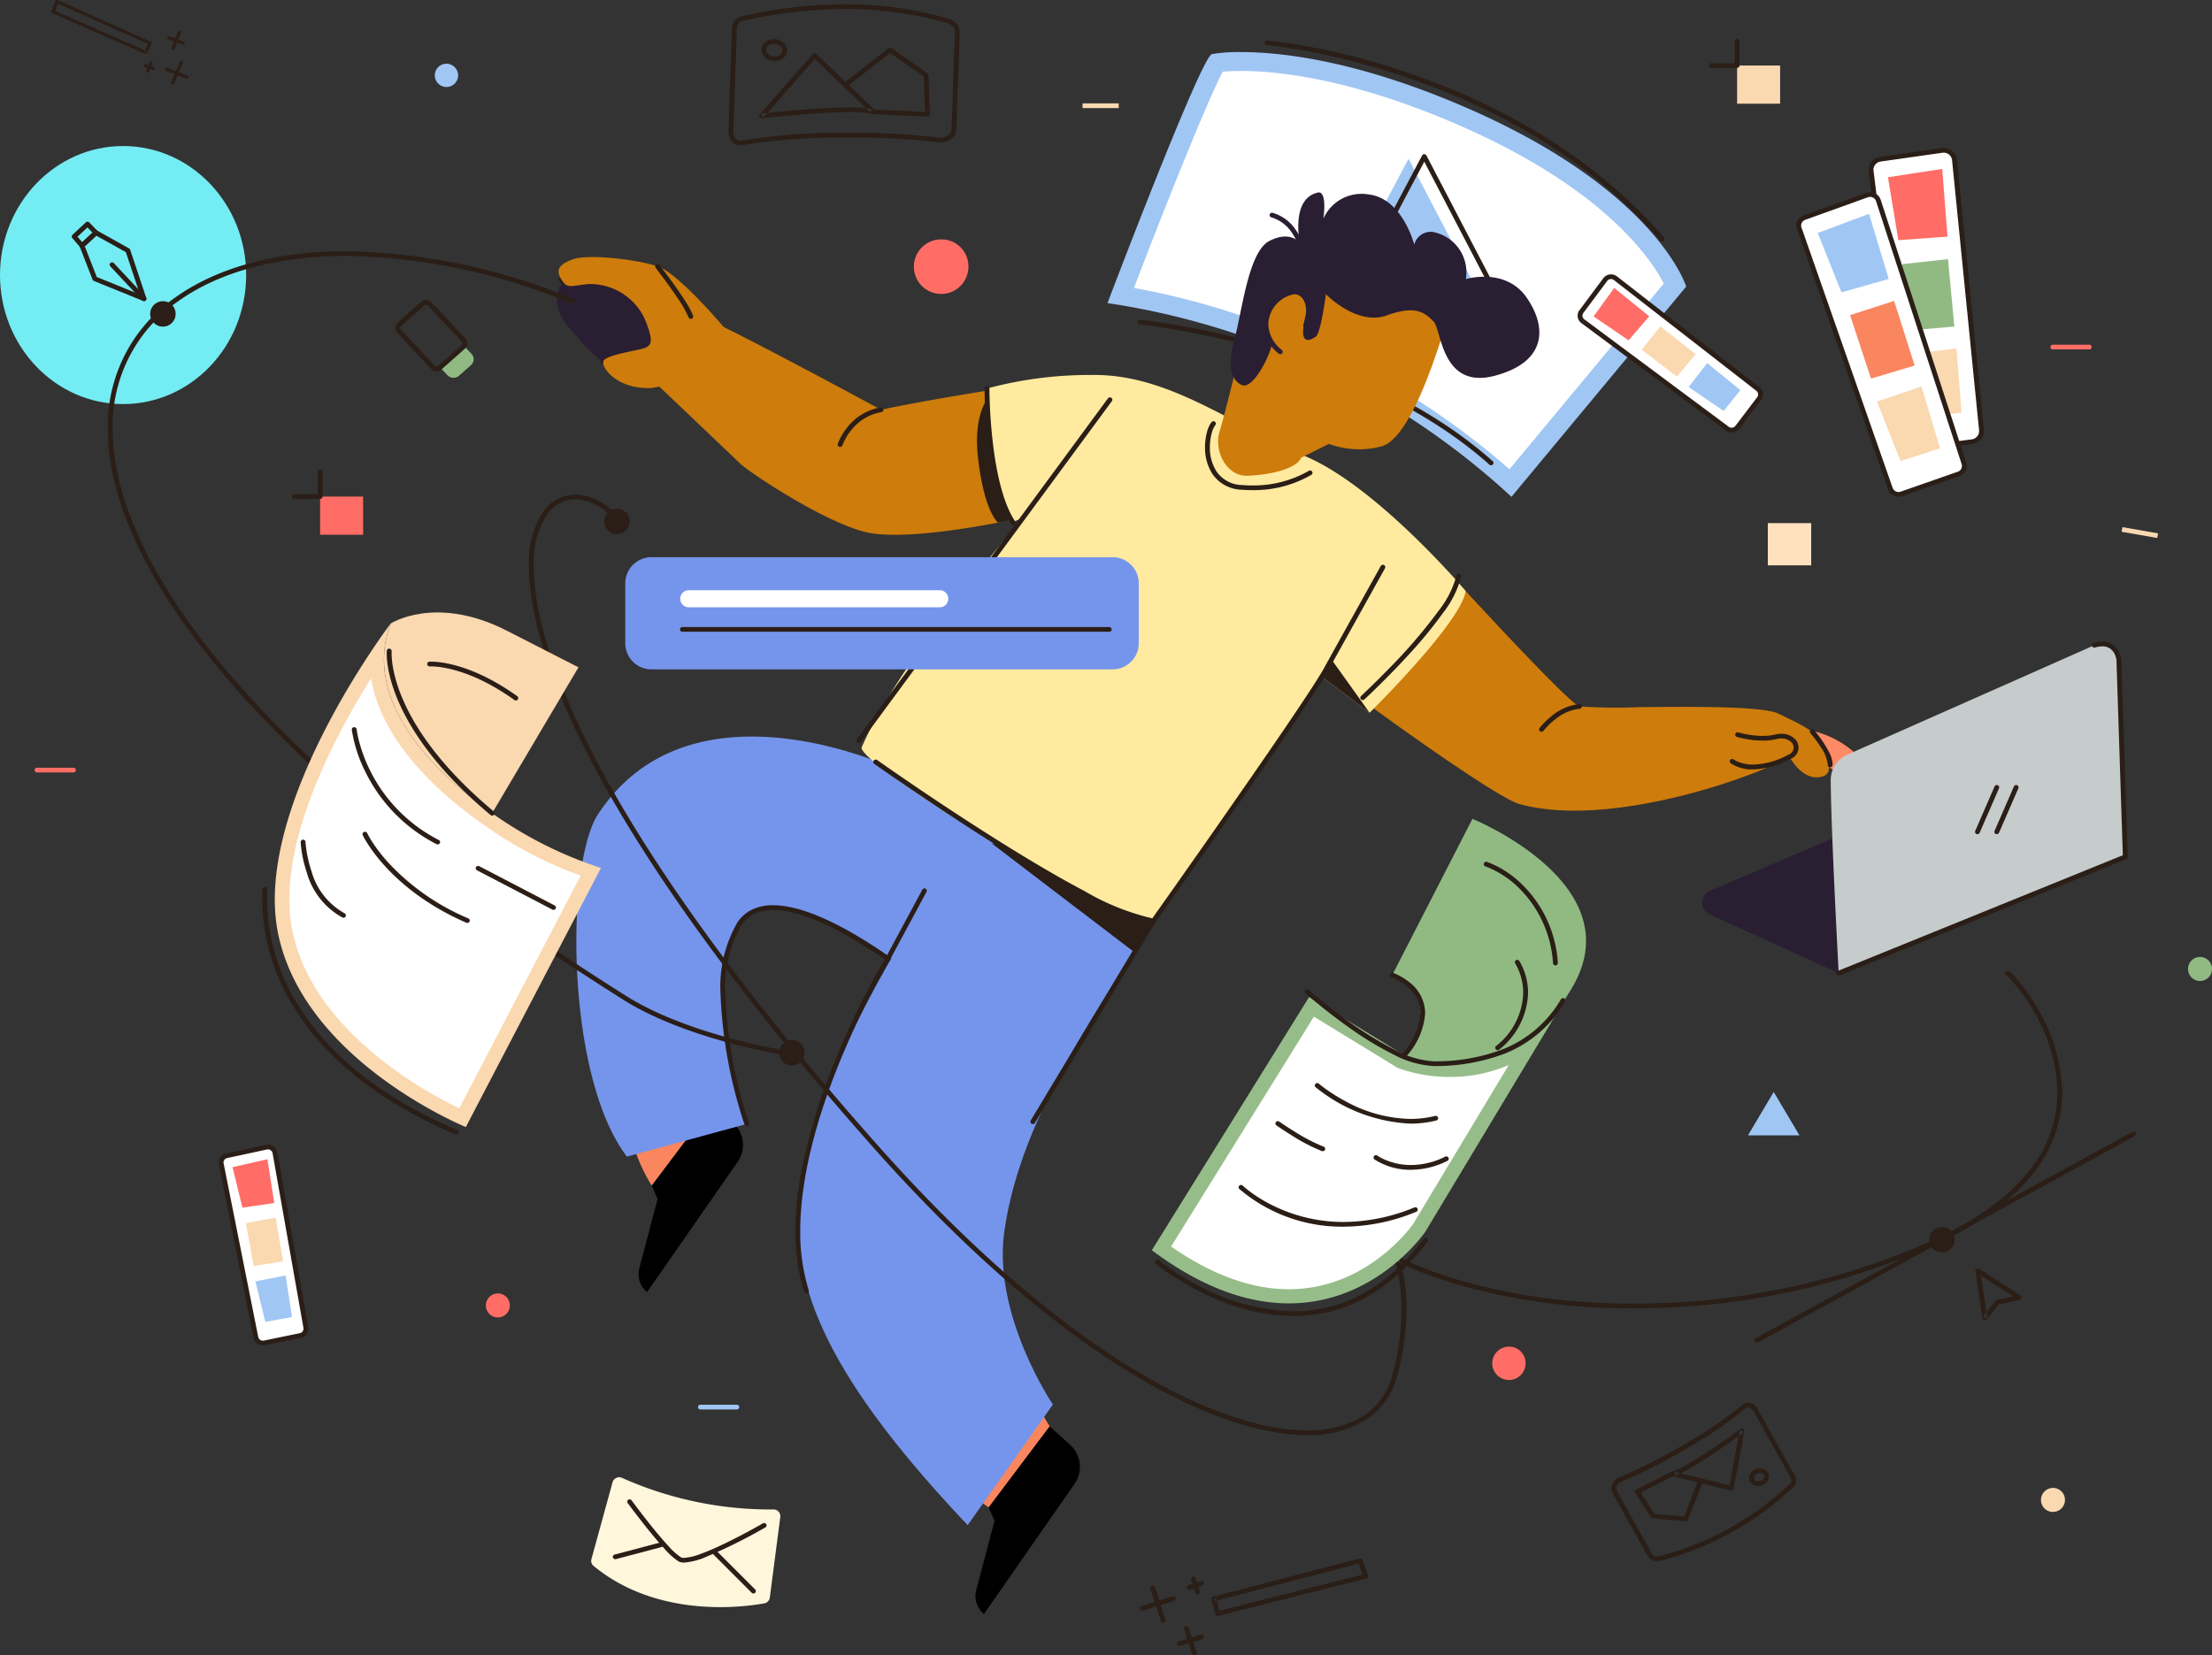 <svg id="ils_20" xmlns="http://www.w3.org/2000/svg" width="210.823" height="157.788" viewBox="0 0 210.823 157.788">
  <rect x="0" y="0" width="210.823" height="157.788" fill="#333333" stroke="none"/>
  <path id="Path_3687" data-name="Path 3687" d="M402.562,59.851a74.83,74.83,0,0,0-37.149-17.883c3.122-8.189,7.948-20.365,9.15-22.168a18.275,18.275,0,0,1,2.344-.13c3.406,0,10.7.689,21.242,5.3,15.228,6.663,19.305,14.158,20.106,15.991Z" transform="translate(-258.595 -13.806)" fill="#fff" fill-rule="evenodd"/>
  <ellipse id="Ellipse_139" data-name="Ellipse 139" cx="12.301" cy="11.731" rx="12.301" ry="11.731" transform="translate(0 38.523) rotate(-90)" fill="#74ecf3"/>
  <path id="Path_3688" data-name="Path 3688" d="M373.845,16.7a15.959,15.959,0,0,0-2.805.19c-1.083.351-9.953,23.741-9.953,23.741A72.49,72.49,0,0,1,399.59,59.1l16.654-20.046s-2.779-9.1-20.778-16.975C384.918,17.468,377.566,16.7,373.845,16.7Zm0,1.8c3.332,0,10.474.679,20.862,5.224,13.778,6.027,18.23,12.765,19.4,15.045L399.4,56.469a74.957,74.957,0,0,0-24.988-14.439,71.274,71.274,0,0,0-10.805-2.844c3.451-9.015,7.205-18.295,8.466-20.615C372.484,18.533,373.076,18.5,373.845,18.5Z" transform="translate(-255.534 -11.735)" fill="#a0c6f4" fill-rule="evenodd"/>
  <path id="Path_3689" data-name="Path 3689" d="M371.078,101.483l.232.025c2.3.258,21.216,2.723,33.1,13.336a.236.236,0,0,0,.327-.014.22.22,0,0,0-.014-.317c-12.842-11.451-33.575-13.47-33.594-13.477a.229.229,0,0,0-.253.2.226.226,0,0,0,.207.246" transform="translate(-262.457 -70.547)" fill="#2a1e17" fill-rule="evenodd"/>
  <path id="Path_3690" data-name="Path 3690" d="M432.82,64.889l7.724-14.6,7.938,15.227Z" transform="translate(-306.298 -35.158)" fill="#a0c6f4" fill-rule="evenodd"/>
  <path id="Path_3691" data-name="Path 3691" d="M437.4,63.683l.205.1,7.517-14.209,7.556,14.492-15.269-.61-.009.225.205.1-.205-.1-.01.224,15.663.626a.232.232,0,0,0,.2-.1.219.219,0,0,0,.012-.223l-7.939-15.227a.234.234,0,0,0-.411,0l-7.724,14.6a.218.218,0,0,0,.006.216.231.231,0,0,0,.19.111Z" transform="translate(-309.375 -34.161)" fill="#2a1e17" fill-rule="evenodd"/>
  <path id="Path_3692" data-name="Path 3692" d="M412.575,13.476s.087.008.259.027c2.579.278,23.775,3.047,37.228,18.6a.235.235,0,0,0,.325.027.22.22,0,0,0,.028-.316c-7.252-8.378-16.7-13.071-24.334-15.672a63.43,63.43,0,0,0-13.466-3.113.229.229,0,0,0-.251.2A.226.226,0,0,0,412.575,13.476Z" transform="translate(-291.822 -9.174)" fill="#2a1e17" fill-rule="evenodd"/>
  <path id="Path_3693" data-name="Path 3693" d="M448.618,198.927c-1.275-.911-2.111-1.523-2.111-1.523A125.243,125.243,0,0,0,455.68,186.5S449.14,199.3,448.618,198.927Z" transform="translate(-315.984 -130.146)" fill="#2a1e17" fill-rule="evenodd"/>
  <path id="Path_3694" data-name="Path 3694" d="M182.192,87.812a1.932,1.932,0,0,0,.508.594,1.062,1.062,0,0,0,.631.179c.422,0,.914-.131,1.772-.194.08-.006.163-.009.247-.009a5.365,5.365,0,0,1,2.715.848,5.122,5.122,0,0,1,2.06,2.314,5.807,5.807,0,0,1,.572,1.941.55.55,0,0,1-.087.343.724.724,0,0,1-.246.192,1.441,1.441,0,0,1-.256.086c-.474.128-1.393.292-2.206.5a7.44,7.44,0,0,0-1.1.348,1.87,1.87,0,0,0-.4.222.6.6,0,0,0-.238.342.225.225,0,0,0,.181.264.231.231,0,0,0,.272-.176l.017-.026a.747.747,0,0,1,.224-.156,9.751,9.751,0,0,1,2-.579c.381-.082.747-.156,1.046-.225.15-.034.283-.068.4-.1a1.459,1.459,0,0,0,.285-.107,1.155,1.155,0,0,0,.394-.323.988.988,0,0,0,.172-.6,6.119,6.119,0,0,0-.606-2.109,5.571,5.571,0,0,0-2.239-2.524,5.826,5.826,0,0,0-2.964-.919c-.1,0-.189,0-.282.01-.885.067-1.42.2-1.737.193a.584.584,0,0,1-.364-.1,1.511,1.511,0,0,1-.379-.459.235.235,0,0,0-.317-.077A.221.221,0,0,0,182.192,87.812Z" transform="translate(-128.911 -61.089)" fill="#2a1e17" fill-rule="evenodd"/>
  <path id="Path_3695" data-name="Path 3695" d="M324.526,443.537l-1.61-2.647-5.713,9.258,1.5,1.121Z" transform="translate(-224.478 -307.55)" fill="#f9865f" fill-rule="evenodd"/>
  <path id="Path_3696" data-name="Path 3696" d="M207.619,357.709s-2.96-4.68-1.691-6.972l9.444.982Z" transform="translate(-145.508 -244.68)" fill="#f9865f" fill-rule="evenodd"/>
  <path id="Path_3697" data-name="Path 3697" d="M209.446,355.955l.566,1.264-1.744,6.614a2.226,2.226,0,0,0,.734,2.277l8.637-12.414a2.829,2.829,0,0,0-.439-3.733l-1.93-1.743Z" transform="translate(-147.335 -242.926)" fill-rule="evenodd"/>
  <path id="Path_3698" data-name="Path 3698" d="M185.977,95.754c2.7-.063,6.132-.229,5.447-2.228s-3.256-7-9.083-5.5c0,0-2.056,1.666.514,4.665S185.977,95.754,185.977,95.754Z" transform="translate(-128.488 -61.284)" fill="#2a1e33" fill-rule="evenodd"/>
  <path id="Path_3699" data-name="Path 3699" d="M204.169,269.252s-4.617-13.252-.71-19.071c3.224-4.8,13.759,3.009,15.2,4.061l7.537-13.234a19.109,19.109,0,0,0-6.012-4.694c-4.272-2.322-21.919-9.276-30.213,3.445-3.065,4.7-3.112,24.876,2.767,32.609Z" transform="translate(-132.99 -162.103)" fill="#7595ec" fill-rule="evenodd"/>
  <path id="Path_3700" data-name="Path 3700" d="M237.638,306.245s-.035-.1-.1-.289a43.678,43.678,0,0,1-2.171-12.093,11.8,11.8,0,0,1,1.532-6.495,3.067,3.067,0,0,1,1.293-1.11,4.133,4.133,0,0,1,1.726-.336c2.118,0,4.823,1.176,7.114,2.471a48.093,48.093,0,0,1,4.737,3.093.235.235,0,0,0,.324-.045.221.221,0,0,0-.046-.314A48.525,48.525,0,0,0,247.267,288c-2.326-1.307-5.061-2.527-7.346-2.532a4.6,4.6,0,0,0-1.921.378,3.524,3.524,0,0,0-1.484,1.271,12.208,12.208,0,0,0-1.607,6.74,44.721,44.721,0,0,0,2.292,12.526.234.234,0,0,0,.293.141.224.224,0,0,0,.145-.285" transform="translate(-166.24 -199.168)" fill="#2a1e17" fill-rule="evenodd"/>
  <path id="Path_3701" data-name="Path 3701" d="M277.2,261.021c-3.428,3.508-13.591,20.6-15.877,28.766-3.057,10.926-1.908,19.987,14.895,37.73l8.122-11.5s-5.71-8.43-4.644-16.377c1.542-11.5,9.958-22.644,14.216-29.714Z" transform="translate(-183.991 -182.116)" fill="#7595ec" fill-rule="evenodd"/>
  <path id="Path_3702" data-name="Path 3702" d="M323.272,265.929l13.51,10.308,4.037-5.968Z" transform="translate(-228.773 -185.538)" fill="#2a1e17" fill-rule="evenodd"/>
  <path id="Path_3703" data-name="Path 3703" d="M588.727,230.115a9.212,9.212,0,0,1,4.816,2.341c1.1,1.121.6,1.706.2,2.048s-1.956-.048-3.31-1.219A6.1,6.1,0,0,1,588.727,230.115Z" transform="translate(-416.63 -160.563)" fill="#ff8a66" fill-rule="evenodd"/>
  <path id="Path_3704" data-name="Path 3704" d="M446.507,197.4A125.243,125.243,0,0,0,455.68,186.5s9.776,10.649,10.836,10.992a52.491,52.491,0,0,0,5.767.068c5.03-.051,11.716-.1,13.2.62,2.356,1.145,3.769,1.717,4.358,3.321s.82,2.65-.589,2.748c-1.649.115-2.709-1.947-2.709-1.947a33.423,33.423,0,0,1-4.829,2.061s-12.528,4.727-20.9,2.441C458.523,206.178,446.507,197.4,446.507,197.4Z" transform="translate(-315.984 -130.146)" fill="#ce7c0b" fill-rule="evenodd"/>
  <path id="Path_3705" data-name="Path 3705" d="M183.472,81.491c-1.075.4-1.728.873-1.106,1.882s.9.6,2.7.47a5.748,5.748,0,0,1,5.253,3.293c.9,2.15.623,2.486.139,2.756s-3.94.672-4.078,1.344,1.4,2.656,4.58,2.521l.761-.134s6.687,6.349,7.655,7.29,8.079,5.625,12,6.577c2.978.724,9.011-.209,12.636-.9,1.76-.334,2.953-.61,2.953-.61a31.19,31.19,0,0,1-3.274-12.089s-6.509,1.016-10.833,1.939c0,0-10.093-5.471-15-7.889,0,0-4.286-5.107-6.29-5.78S184.923,80.954,183.472,81.491Z" transform="translate(-128.885 -56.765)" fill="#ce7c0b" fill-rule="evenodd"/>
  <path id="Path_3706" data-name="Path 3706" d="M320.539,137.362c1.76-.334,2.953-.61,2.953-.61s-3.291-4.033-3.843-11.358c0,0-1.488,1.559-1.025,5.707C319.2,136.316,320.539,137.362,320.539,137.362Z" transform="translate(-225.42 -87.534)" fill="#2a1e17" fill-rule="evenodd"/>
  <path id="Path_3707" data-name="Path 3707" d="M292.864,119.713s.091,8.951,2.558,12.685l.884-.344s-11.624,13.221-15.384,21.86c-.615,1.414,24.136,16.784,27.793,16.568,0,0,12.059-17.893,16.183-23.2l4.433,3.339s8.694-8.56,9.161-11.6c0,0-8.4-9.934-15.268-12.843s-13.009-7.891-20.389-7.756A37.422,37.422,0,0,0,292.864,119.713Z" transform="translate(-198.795 -82.673)" fill="#ffeaa0" fill-rule="evenodd"/>
  <path id="Path_3708" data-name="Path 3708" d="M435.819,212.821l-4.433-3.34.707-1.87Z" transform="translate(-305.283 -144.869)" fill="#2a1e17" fill-rule="evenodd"/>
  <path id="Path_3709" data-name="Path 3709" d="M418.328,89.932c-.776,2.347-3.017,9.135-5.517,9.973a8.253,8.253,0,0,1-5.1-.214l-2.663,1.325c-.3.866-2.4,1.613-5.113,1.714-2.009.075-3.233-2.433-2.638-4.249.273-.834,1.293-4.945,1.293-4.945s2.155-7.711,4.138-9.3,3.846-3.169,9.138-1.089C419.966,86.328,418.328,89.932,418.328,89.932Z" transform="translate(-281.05 -57.375)" fill="#ce7c0b" fill-rule="evenodd"/>
  <path id="Path_3710" data-name="Path 3710" d="M405.144,75.459c-.355,1.441-1.9,4.323-2.9,3.8s-1.364-1.845-.652-4.381,1.3-8.3,3.321-9.338,2.9.173,2.9.173-.889-4.208,1.719-4.784c0,0,.889-.4.534,2.478a3.971,3.971,0,0,1,4.268-2.306c3.261.346,4.387,4.784,4.387,4.784a1.63,1.63,0,0,1,1.719-1.21,3.91,3.91,0,0,1,3.2,4.5s3.793-1.154,5.81,1.787,1.779,6.167-3.083,7.436c-5.083,1.326-5.04-4.439-5.81-5.188s-1.6-1.614-4.447-.576-5.81-2.018-5.81-2.018-.475,3.689-.949,4.035-1.423.807-1.187-.922.534-1.556.356-2.017-.98-1.916-2.668-.634C403.959,72.52,405.144,75.459,405.144,75.459Z" transform="translate(-283.931 -42.569)" fill="#2a1e33" fill-rule="evenodd"/>
  <path id="Path_3711" data-name="Path 3711" d="M413.679,97.224a3.292,3.292,0,0,1-1.294-2.461A3.02,3.02,0,0,1,414.93,91.9a.777.777,0,0,1,.62.23,2.186,2.186,0,0,1,.44,1.387,3.616,3.616,0,0,1-.253,1.281.223.223,0,0,0,.137.289.233.233,0,0,0,.3-.133,4.062,4.062,0,0,0,.281-1.437,2.623,2.623,0,0,0-.539-1.665,1.235,1.235,0,0,0-.983-.4,3.464,3.464,0,0,0-3.007,3.317,3.733,3.733,0,0,0,1.458,2.806.236.236,0,0,0,.325-.028A.221.221,0,0,0,413.679,97.224Z" transform="translate(-291.51 -63.861)" fill="#2a1e33" fill-rule="evenodd"/>
  <path id="Path_3712" data-name="Path 3712" d="M319.3,457.368l.566,1.264-1.745,6.615a2.227,2.227,0,0,0,.734,2.276l8.638-12.413a2.828,2.828,0,0,0-.439-3.732l-1.93-1.743Z" transform="translate(-225.078 -313.648)" fill-rule="evenodd"/>
  <path id="Path_3713" data-name="Path 3713" d="M417.046,70.114a4.789,4.789,0,0,0-.608-1.175,4,4,0,0,0-2.193-1.618.232.232,0,0,0-.286.155.224.224,0,0,0,.159.278,3.537,3.537,0,0,1,1.937,1.438,4.734,4.734,0,0,1,.424.744c.044.1.076.177.1.231l.023.062.006.018a.233.233,0,0,0,.289.149A.224.224,0,0,0,417.046,70.114Z" transform="translate(-292.945 -47.031)" fill="#2a1e33" fill-rule="evenodd"/>
  <path id="Path_3714" data-name="Path 3714" d="M279.652,158.34l23.929-32.5a.221.221,0,0,0-.053-.314.235.235,0,0,0-.323.052l-23.929,32.5a.221.221,0,0,0,.053.314A.236.236,0,0,0,279.652,158.34Z" transform="translate(-197.608 -87.6)" fill="#2a1e17" fill-rule="evenodd"/>
  <path id="Path_3715" data-name="Path 3715" d="M393.508,133.089a2.763,2.763,0,0,0-.442.991,5.544,5.544,0,0,0-.173,1.393,4.571,4.571,0,0,0,.735,2.6,3.511,3.511,0,0,0,2.757,1.457c.333.025.657.037.969.037a10.919,10.919,0,0,0,5.682-1.465.221.221,0,0,0,.06-.312.235.235,0,0,0-.321-.058l-.02.013a10.574,10.574,0,0,1-5.4,1.374c-.3,0-.612-.011-.933-.036a3.041,3.041,0,0,1-2.41-1.261,4.139,4.139,0,0,1-.656-2.352,5.135,5.135,0,0,1,.159-1.282,2.363,2.363,0,0,1,.361-.828.22.22,0,0,0-.042-.315A.236.236,0,0,0,393.508,133.089Z" transform="translate(-278.043 -92.84)" fill="#2a1e17" fill-rule="evenodd"/>
  <path id="Path_3716" data-name="Path 3716" d="M213.657,83.835s.17.218.432.567c.393.522.994,1.337,1.534,2.134a11.127,11.127,0,0,1,1.165,2.009.232.232,0,0,0,.292.142.223.223,0,0,0,.146-.284,7.36,7.36,0,0,0-.7-1.32c-.961-1.534-2.5-3.514-2.5-3.517a.236.236,0,0,0-.324-.044A.221.221,0,0,0,213.657,83.835Z" transform="translate(-151.167 -58.302)" fill="#2a1e17" fill-rule="evenodd"/>
  <path id="Path_3717" data-name="Path 3717" d="M564.046,233.94a3.6,3.6,0,0,0,2.165.59,7.744,7.744,0,0,0,3.558-1,1.148,1.148,0,0,0,.281-2,1.8,1.8,0,0,0-1.164-.394,2.439,2.439,0,0,0-.573.071,5.2,5.2,0,0,1-1.219.133,8.576,8.576,0,0,1-1.617-.167c-.214-.042-.388-.084-.508-.115-.06-.015-.107-.028-.138-.037l-.045-.014a.232.232,0,0,0-.29.147.223.223,0,0,0,.151.282,9.328,9.328,0,0,0,2.449.353,5.685,5.685,0,0,0,1.331-.146,1.946,1.946,0,0,1,.46-.058,1.333,1.333,0,0,1,.863.285.711.711,0,0,1-.2,1.261,7.283,7.283,0,0,1-3.34.943,3.817,3.817,0,0,1-1.425-.253,2.428,2.428,0,0,1-.345-.169l-.082-.052-.017-.013,0,0-.043.052.043-.051h0l-.043.052.043-.051a.235.235,0,0,0-.325.031A.221.221,0,0,0,564.046,233.94Z" transform="translate(-399.104 -161.183)" fill="#2a1e17" fill-rule="evenodd"/>
  <path id="Path_3718" data-name="Path 3718" d="M590.136,230.414l.07.082a12,12,0,0,1,.921,1.249,3.621,3.621,0,0,1,.66,1.645v.04a.231.231,0,0,0,.462.017l0-.057a2.7,2.7,0,0,0-.287-1.079,10.788,10.788,0,0,0-1.475-2.188.236.236,0,0,0-.326-.024A.22.22,0,0,0,590.136,230.414Z" transform="translate(-417.588 -160.513)" fill="#2a1e17" fill-rule="evenodd"/>
  <path id="Path_3719" data-name="Path 3719" d="M502.229,224.632l.016-.02a7.19,7.19,0,0,1,1.115-1.084,4.391,4.391,0,0,1,2.312-1,.225.225,0,1,0-.033-.448,4.956,4.956,0,0,0-2.7,1.2,7.428,7.428,0,0,0-1.082,1.081.221.221,0,0,0,.046.314A.235.235,0,0,0,502.229,224.632Z" transform="translate(-355.123 -154.958)" fill="#2a1e17" fill-rule="evenodd"/>
  <path id="Path_3720" data-name="Path 3720" d="M273.586,132.253l.009-.026a5.343,5.343,0,0,1,.9-1.51,4.642,4.642,0,0,1,2.8-1.629.225.225,0,0,0,.187-.261.23.23,0,0,0-.268-.182,5.138,5.138,0,0,0-3.2,1.937,5.579,5.579,0,0,0-.87,1.533.223.223,0,0,0,.149.283A.233.233,0,0,0,273.586,132.253Z" transform="translate(-193.292 -89.799)" fill="#2a1e17" fill-rule="evenodd"/>
  <path id="Path_3721" data-name="Path 3721" d="M271.446,280.27l-3.538,6.58.2.1-.2-.114a74.493,74.493,0,0,0-4.277,8.519c-2.137,5-4.279,11.479-4.28,17.439a19.1,19.1,0,0,0,.83,5.811.232.232,0,0,0,.289.148.223.223,0,0,0,.152-.281,18.677,18.677,0,0,1-.809-5.678c0-5.857,2.119-12.3,4.245-17.267,1.063-2.484,2.125-4.6,2.923-6.1.4-.748.73-1.34.962-1.744.116-.2.208-.358.269-.463s.094-.158.094-.158l3.543-6.59a.221.221,0,0,0-.1-.3A.234.234,0,0,0,271.446,280.27Z" transform="translate(-183.541 -195.456)" fill="#2a1e17" fill-rule="evenodd"/>
  <path id="Path_3722" data-name="Path 3722" d="M336.4,231.4l11.477-19.126-.2-.113.19.128s3.761-5.3,7.714-10.981c1.977-2.839,4-5.771,5.63-8.182.814-1.205,1.528-2.281,2.088-3.149s.965-1.528,1.165-1.918l-.206-.1.2.107,5.308-9.548a.222.222,0,0,0-.093-.3.235.235,0,0,0-.313.091l-5.308,9.547,0,.006c-.184.358-.587,1.017-1.144,1.88-1.951,3.026-5.808,8.6-9.175,13.419-1.684,2.409-3.245,4.628-4.386,6.245-.57.809-1.036,1.466-1.358,1.922l-.5.709-.009.014L336,231.17a.221.221,0,0,0,.083.307A.235.235,0,0,0,336.4,231.4Z" transform="translate(-237.762 -124.347)" fill="#2a1e17" fill-rule="evenodd"/>
  <path id="Path_3723" data-name="Path 3723" d="M284.808,240s5.106,3.62,10.971,7.327c2.933,1.854,6.055,3.73,8.828,5.189a23.37,23.37,0,0,0,6.77,2.689.23.23,0,0,0,.257-.2.226.226,0,0,0-.2-.249,23.087,23.087,0,0,1-6.6-2.638c-4.134-2.174-9.074-5.3-12.977-7.874-1.952-1.289-3.645-2.442-4.85-3.272-.6-.415-1.083-.75-1.412-.98s-.508-.357-.508-.358a.236.236,0,0,0-.323.049A.22.22,0,0,0,284.808,240Z" transform="translate(-201.486 -167.177)" fill="#2a1e17" fill-rule="evenodd"/>
  <path id="Path_3724" data-name="Path 3724" d="M321.011,122.164v.009a49.163,49.163,0,0,0,.321,5.143c.319,2.723.935,5.873,2.216,7.775a.235.235,0,0,0,.32.064.221.221,0,0,0,.066-.311c-1.2-1.766-1.834-4.886-2.143-7.579a48.812,48.812,0,0,1-.318-5.093v0a.231.231,0,0,0-.462-.007Z" transform="translate(-227.173 -85.128)" fill="#2a1e17" fill-rule="evenodd"/>
  <path id="Path_3725" data-name="Path 3725" d="M452.681,181.19a9.286,9.286,0,0,1-1.665,3.3,49.449,49.449,0,0,1-4.707,5.5c-.764.787-1.445,1.456-1.934,1.928-.245.236-.442.423-.578.551s-.209.2-.209.2a.22.22,0,0,0-.009.317.235.235,0,0,0,.327.008s2.137-1.97,4.355-4.411a41.331,41.331,0,0,0,3.137-3.834,9.653,9.653,0,0,0,1.739-3.481.226.226,0,0,0-.19-.258A.23.23,0,0,0,452.681,181.19Z" transform="translate(-313.867 -126.313)" fill="#2a1e17" fill-rule="evenodd"/>
  <path id="Path_3726" data-name="Path 3726" d="M256.464,329.119a1.212,1.212,0,1,1-1.212-1.179A1.2,1.2,0,0,1,256.464,329.119Z" transform="translate(-179.779 -228.782)" fill="#2a1e17" fill-rule="evenodd"/>
  <path id="Path_3727" data-name="Path 3727" d="M644.961,404.585l.229-.032-.6-4.009,3.069,1.984-1.536.326a.227.227,0,0,0-.133.081l-1.215,1.512.182.138.229-.032-.229.032.182.138,1.163-1.448,1.987-.421a.227.227,0,0,0,.178-.178.222.222,0,0,0-.1-.228l-3.953-2.556a.237.237,0,0,0-.252,0,.222.222,0,0,0-.1.222l.669,4.507a.228.228,0,0,0,.169.185.234.234,0,0,0,.242-.079Z" transform="translate(-455.789 -278.932)" fill="#2a1e17" fill-rule="evenodd"/>
  <path id="Path_3728" data-name="Path 3728" d="M180.261,157.5a5.262,5.262,0,0,0-3.365-1.4,3.759,3.759,0,0,0-3.132,1.717,8.926,8.926,0,0,0-1.289,5.144c0,4.414,1.8,11.037,6.808,20.182s13.225,20.807,26.08,35.281c8.682,9.777,16.751,16.6,23.769,20.993s12.984,6.34,17.482,6.342a10.184,10.184,0,0,0,5.648-1.462,7,7,0,0,0,2.947-4.136,23.944,23.944,0,0,0,.894-6.282,15.4,15.4,0,0,0-3.179-9.8,10.86,10.86,0,0,0-2.669-2.426,4.661,4.661,0,0,0-2.278-.82,1.192,1.192,0,0,0-.755.223.85.85,0,0,0-.308.689,2.4,2.4,0,0,0,.384,1.148,8.787,8.787,0,0,0,1.191,1.543c2.781,2.983,6.983,5.286,12.04,6.849a59.112,59.112,0,0,0,17.2,2.383,69.6,69.6,0,0,0,29.184-6.272c4.5-2.126,7.425-4.519,9.224-6.979a12.219,12.219,0,0,0,2.465-7.345,16.128,16.128,0,0,0-2.246-7.818,19.325,19.325,0,0,0-1.694-2.515c-.253-.316-.481-.576-.672-.775a3.394,3.394,0,0,0-.453-.415.236.236,0,0,0-.322.054.22.22,0,0,0,.055.313,3.035,3.035,0,0,1,.381.354,17.8,17.8,0,0,1,2.721,3.985,15.251,15.251,0,0,1,1.767,6.817,11.77,11.77,0,0,1-2.38,7.084c-1.743,2.384-4.6,4.733-9.049,6.835a69.122,69.122,0,0,1-28.982,6.227,58.635,58.635,0,0,1-17.061-2.362c-5-1.545-9.134-3.821-11.838-6.722a8.366,8.366,0,0,1-1.131-1.461,2,2,0,0,1-.325-.929.4.4,0,0,1,.139-.342.734.734,0,0,1,.462-.121,4.244,4.244,0,0,1,2.029.748c2.459,1.531,5.636,5.419,5.635,11.844a23.512,23.512,0,0,1-.878,6.168A6.548,6.548,0,0,1,252,243.926a9.716,9.716,0,0,1-5.39,1.385c-4.361,0-10.263-1.911-17.232-6.27s-15.01-11.159-23.669-20.909c-12.838-14.455-21.036-26.095-26.022-35.2s-6.756-15.674-6.754-19.97a8.511,8.511,0,0,1,1.208-4.891,3.288,3.288,0,0,1,2.75-1.521,4.8,4.8,0,0,1,3.059,1.289.236.236,0,0,0,.326-.02A.221.221,0,0,0,180.261,157.5Z" transform="translate(-122.057 -108.949)" fill="#2a1e17" fill-rule="evenodd"/>
  <path id="Path_3729" data-name="Path 3729" d="M631.43,388.012a1.212,1.212,0,1,1-1.212-1.178A1.2,1.2,0,0,1,631.43,388.012Z" transform="translate(-445.135 -269.853)" fill="#2a1e17" fill-rule="evenodd"/>
  <path id="Path_3730" data-name="Path 3730" d="M572.381,376.822,608.3,357.138a.221.221,0,0,0,.088-.306.235.235,0,0,0-.315-.085l-35.921,19.684a.221.221,0,0,0-.088.306A.234.234,0,0,0,572.381,376.822Z" transform="translate(-404.819 -248.851)" fill="#2a1e17" fill-rule="evenodd"/>
  <path id="Path_3731" data-name="Path 3731" d="M199.423,161.72a1.212,1.212,0,1,1-1.212-1.178A1.2,1.2,0,0,1,199.423,161.72Z" transform="translate(-139.412 -112.045)" fill="#2a1e17" fill-rule="evenodd"/>
  <path id="Path_3732" data-name="Path 3732" d="M303.158,78.238a2.6,2.6,0,1,1-2.6-2.528A2.564,2.564,0,0,1,303.158,78.238Z" transform="translate(-210.859 -52.887)" fill="#ff6d66" fill-rule="evenodd"/>
  <path id="Path_3733" data-name="Path 3733" d="M142.694,20.361a1.111,1.111,0,1,0,1.143,1.111A1.127,1.127,0,0,0,142.694,20.361Z" transform="translate(-100.173 -14.288)" fill="#a0c6f4" fill-rule="evenodd"/>
  <path id="Path_3734" data-name="Path 3734" d="M667.729,470.137a1.143,1.143,0,1,1-1.143-1.112A1.127,1.127,0,0,1,667.729,470.137Z" transform="translate(-470.921 -327.17)" fill="#fad8b0" fill-rule="evenodd"/>
  <path id="Path_3735" data-name="Path 3735" d="M567.973,265.99l-12.286-5.606a1.226,1.226,0,0,1,.028-2.258l22.858-9.778a1.309,1.309,0,0,1,1.017,0l15.7,6.552Z" transform="translate(-392.729 -173.205)" fill="#2a1e33" fill-rule="evenodd"/>
  <path id="Path_3736" data-name="Path 3736" d="M596.89,216.069c.031,4.943.761,18.423.761,18.423L624.969,223.4l-.613-18.758a1.658,1.658,0,0,0-2.346-1.417l-23.521,10.42A2.646,2.646,0,0,0,596.89,216.069Z" transform="translate(-422.407 -141.707)" fill="#c6cbcb" fill-rule="evenodd"/>
  <path id="Path_3737" data-name="Path 3737" d="M599.023,234.242l27.318-11.094a.225.225,0,0,0,.142-.215l-.612-18.758v-.012a2.344,2.344,0,0,0-.276-.856,1.669,1.669,0,0,0-1.535-.886,2.993,2.993,0,0,0-.832.13.224.224,0,0,0-.155.28.233.233,0,0,0,.288.15,2.507,2.507,0,0,1,.7-.111,1.267,1.267,0,0,1,.725.2,1.422,1.422,0,0,1,.519.7,2.016,2.016,0,0,1,.087.311l.016.091,0,.023v0l.23-.019-.231.007.607,18.6-27.17,11.034a.223.223,0,0,0-.125.294A.234.234,0,0,0,599.023,234.242Z" transform="translate(-423.69 -141.249)" fill="#2a1e17" fill-rule="evenodd"/>
  <path id="Path_3738" data-name="Path 3738" d="M644.378,252.137l1.844-4.238a.222.222,0,0,0-.122-.294.233.233,0,0,0-.3.119l-1.844,4.238a.221.221,0,0,0,.123.294A.233.233,0,0,0,644.378,252.137Z" transform="translate(-455.699 -172.747)" fill="#2a1e17" fill-rule="evenodd"/>
  <path id="Path_3739" data-name="Path 3739" d="M650.688,252.137l1.844-4.238a.221.221,0,0,0-.122-.294.233.233,0,0,0-.3.119l-1.845,4.238a.222.222,0,0,0,.123.294A.233.233,0,0,0,650.688,252.137Z" transform="translate(-460.165 -172.747)" fill="#2a1e17" fill-rule="evenodd"/>
  <path id="Path_3740" data-name="Path 3740" d="M160.694,408.863a1.143,1.143,0,1,1-1.143-1.111A1.127,1.127,0,0,1,160.694,408.863Z" transform="translate(-112.102 -284.44)" fill="#ff6d66" fill-rule="evenodd"/>
  <path id="Path_3741" data-name="Path 3741" d="M489.716,426.055a1.589,1.589,0,1,1-1.588-1.543A1.566,1.566,0,0,1,489.716,426.055Z" transform="translate(-344.315 -296.128)" fill="#ff6d66" fill-rule="evenodd"/>
  <path id="Path_3742" data-name="Path 3742" d="M195.7,465.717a34.717,34.717,0,0,0,14.432,3.009.639.639,0,0,1,.646.712l-1,7.694a.641.641,0,0,1-.527.544c-2.023.369-10.176,1.457-16.274-3.572a.619.619,0,0,1-.2-.643l2.016-7.335A.655.655,0,0,1,195.7,465.717Z" transform="translate(-136.409 -324.82)" fill="#fff7dc" fill-rule="evenodd"/>
  <path id="Path_3743" data-name="Path 3743" d="M204.541,472.946s.883,1.207,1.925,2.5c.521.647,1.081,1.317,1.594,1.871a6.517,6.517,0,0,0,1.335,1.2,1.073,1.073,0,0,0,.519.11,6.547,6.547,0,0,0,2.08-.535,50.462,50.462,0,0,0,5.672-2.819.221.221,0,0,0,.08-.308.236.236,0,0,0-.317-.078l-.248.142c-.559.317-1.986,1.11-3.475,1.821-.745.356-1.5.691-2.176.935a5.414,5.414,0,0,1-1.616.393.622.622,0,0,1-.291-.052,6.272,6.272,0,0,1-1.219-1.1c-.752-.813-1.626-1.9-2.309-2.778-.342-.44-.636-.828-.846-1.107s-.331-.446-.332-.447a.235.235,0,0,0-.322-.053.22.22,0,0,0-.054.314" transform="translate(-144.719 -329.657)" fill="#2a1e17" fill-rule="evenodd"/>
  <path id="Path_3744" data-name="Path 3744" d="M232.276,488.936l3.7,3.7a.236.236,0,0,0,.327,0,.22.22,0,0,0,0-.318l-3.7-3.7a.236.236,0,0,0-.327,0A.22.22,0,0,0,232.276,488.936Z" transform="translate(-164.331 -340.789)" fill="#2a1e17" fill-rule="evenodd"/>
  <path id="Path_3745" data-name="Path 3745" d="M204.31,486.207l-4.329,1.144a.224.224,0,0,0-.162.276.232.232,0,0,0,.283.158l4.329-1.144a.224.224,0,0,0,.163-.276A.232.232,0,0,0,204.31,486.207Z" transform="translate(-141.402 -339.146)" fill="#2a1e17" fill-rule="evenodd"/>
  <path id="Path_3746" data-name="Path 3746" d="M576.387,169.124h4.135V165.1h-4.135Z" transform="translate(-407.898 -115.227)" fill="#ffe1c0" fill-rule="evenodd"/>
  <path id="Path_3747" data-name="Path 3747" d="M572.354,344.282l2.458,4.139H569.9Z" transform="translate(-403.304 -240.179)" fill="#a0c6f4" fill-rule="evenodd"/>
  <path id="Path_3748" data-name="Path 3748" d="M237.768,13.661l.231.007.32-9.4V4.257l0-.1a1.01,1.01,0,0,1,.191-.692.912.912,0,0,1,.519-.256A44.277,44.277,0,0,1,248.6,2.1a34.763,34.763,0,0,1,9.6,1.3,1.353,1.353,0,0,1,.774.444.882.882,0,0,1,.134.539c0,.068,0,.14-.005.213h0l-.311,8.957a.765.765,0,0,1-.307.575,1.2,1.2,0,0,1-.749.246,1.407,1.407,0,0,1-.2-.014,64.5,64.5,0,0,0-8.48-.45c-.344,0-.69,0-1.036,0a55.413,55.413,0,0,0-9.136.717,1.147,1.147,0,0,1-.216.022.557.557,0,0,1-.5-.24,1.205,1.205,0,0,1-.171-.68v-.069h0l-.231-.007-.231-.008,0,.085a1.629,1.629,0,0,0,.25.931,1.029,1.029,0,0,0,.882.438,1.646,1.646,0,0,0,.3-.03,54.943,54.943,0,0,1,9.053-.709q.517,0,1.032,0a64,64,0,0,1,8.413.446,1.894,1.894,0,0,0,.264.018,1.675,1.675,0,0,0,1.042-.347,1.212,1.212,0,0,0,.476-.908l.311-8.957h0c0-.072.006-.148.006-.228a1.309,1.309,0,0,0-.216-.794,1.8,1.8,0,0,0-1.023-.62,35.235,35.235,0,0,0-9.728-1.32,44.749,44.749,0,0,0-9.673,1.116,1.368,1.368,0,0,0-.771.4,1.433,1.433,0,0,0-.3.983l0,.118.231-.009-.231-.008-.32,9.4h0Z" transform="translate(-168.099 -1.243)" fill="#2a1e17" fill-rule="evenodd"/>
  <path id="Path_3749" data-name="Path 3749" d="M247.765,23.023l.176.146,4.89-5.566,5.416,5.2.162-.16.072-.214a9.084,9.084,0,0,0-2.353-.209c-3.285,0-8.386.584-8.39.584l.027.223.176.146-.176-.146.027.223s.318-.036.846-.091c1.584-.164,5.064-.49,7.491-.49a8.837,8.837,0,0,1,2.209.187.234.234,0,0,0,.269-.1.22.22,0,0,0-.035-.277l-5.592-5.366a.235.235,0,0,0-.338.014l-5.052,5.749a.22.22,0,0,0-.027.252.232.232,0,0,0,.23.117Z" transform="translate(-175.175 -11.978)" fill="#2a1e17" fill-rule="evenodd"/>
  <path id="Path_3750" data-name="Path 3750" d="M275.784,18.921l3.948-3.072,3.207,2.225.117,3.379-4.909-.229a.225.225,0,1,0-.022.449l5.159.24a.235.235,0,0,0,.173-.064.224.224,0,0,0,.069-.168l-.13-3.734a.224.224,0,0,0-.1-.175l-3.441-2.388a.236.236,0,0,0-.279.008L275.5,18.57a.22.22,0,0,0-.036.316A.236.236,0,0,0,275.784,18.921Z" transform="translate(-194.901 -10.789)" fill="#2a1e17" fill-rule="evenodd"/>
  <path id="Path_3751" data-name="Path 3751" d="M250.489,13.607l-.229.026,0,.056a.5.5,0,0,1-.181.376.812.812,0,0,1-.5.191h-.052a.912.912,0,0,1-.545-.175.584.584,0,0,1-.246-.395l0-.055a.5.5,0,0,1,.181-.377.814.814,0,0,1,.5-.191h.053a.91.91,0,0,1,.544.175.588.588,0,0,1,.246.395l.229-.026.23-.025a1.034,1.034,0,0,0-.423-.7,1.385,1.385,0,0,0-.827-.268l-.078,0a1.277,1.277,0,0,0-.784.308.946.946,0,0,0-.331.708l.006.107a1.035,1.035,0,0,0,.424.7,1.379,1.379,0,0,0,.827.268l.077,0a1.28,1.28,0,0,0,.784-.309.947.947,0,0,0,.331-.708l-.006-.106Z" transform="translate(-175.7 -8.886)" fill="#2a1e17" fill-rule="evenodd"/>
  <path id="Path_3752" data-name="Path 3752" d="M539.152,442.9l-.2.107,3.389,6.084.008.014a.886.886,0,0,1,.18.463.515.515,0,0,1-.219.383,28.381,28.381,0,0,1-12.226,6.789,1.572,1.572,0,0,1-.361.049.509.509,0,0,1-.373-.123,1.263,1.263,0,0,1-.228-.33l-3.228-5.8a.467.467,0,0,1-.059-.229.756.756,0,0,1,.516-.654,50.054,50.054,0,0,0,6.224-3.16,39.794,39.794,0,0,0,5.538-3.764.506.506,0,0,1,.322-.146.418.418,0,0,1,.257.1,1.075,1.075,0,0,1,.259.322l.2-.107.2-.107a1.52,1.52,0,0,0-.373-.456.883.883,0,0,0-.549-.2.967.967,0,0,0-.627.257,39.333,39.333,0,0,1-5.471,3.716,49.645,49.645,0,0,1-6.16,3.13,1.2,1.2,0,0,0-.805,1.07.907.907,0,0,0,.115.443l3.228,5.8a1.634,1.634,0,0,0,.318.445.986.986,0,0,0,.688.244,2.021,2.021,0,0,0,.472-.063,28.835,28.835,0,0,0,12.429-6.9.956.956,0,0,0,.367-.713,1.308,1.308,0,0,0-.253-.7l-.2.121.2-.107-3.388-6.084Z" transform="translate(-371.794 -308.416)" fill="#2a1e17" fill-rule="evenodd"/>
  <path id="Path_3753" data-name="Path 3753" d="M551.393,450.52l-.227-.04-.967,5.24-5.363-1.327-.057.217.049.22a7.1,7.1,0,0,0,1.718-.8c2.084-1.2,4.983-3.333,4.987-3.335l-.139-.179-.227-.04.227.04-.139-.179s-.321.235-.826.593c-.757.538-1.928,1.352-3.042,2.059-.557.353-1.1.679-1.567.929a4.893,4.893,0,0,1-1.09.47.223.223,0,0,0-.008.437l5.6,1.387a.237.237,0,0,0,.182-.029.224.224,0,0,0,.1-.149l1.01-5.478a.222.222,0,0,0-.106-.231.237.237,0,0,0-.26.012Z" transform="translate(-385.366 -314.109)" fill="#2a1e17" fill-rule="evenodd"/>
  <path id="Path_3754" data-name="Path 3754" d="M539.026,464.772l-1.317,3.336-2.812-.248-1.315-2.025,3.147-1.6a.222.222,0,0,0,.1-.3.234.234,0,0,0-.312-.1l-3.369,1.713a.226.226,0,0,0-.116.141.219.219,0,0,0,.028.178l1.51,2.325a.233.233,0,0,0,.175.1l3.1.273a.233.233,0,0,0,.236-.143l1.379-3.494a.223.223,0,0,0-.133-.29A.233.233,0,0,0,539.026,464.772Z" transform="translate(-377.209 -323.534)" fill="#2a1e17" fill-rule="evenodd"/>
  <path id="Path_3755" data-name="Path 3755" d="M570.641,464.08l.185-.135a.285.285,0,0,1-.06-.178.468.468,0,0,1,.235-.376.627.627,0,0,1,.336-.1.414.414,0,0,1,.335.143.285.285,0,0,1,.06.177.469.469,0,0,1-.236.377.626.626,0,0,1-.336.1.413.413,0,0,1-.334-.143l-.37.269a.878.878,0,0,0,.7.323,1.1,1.1,0,0,0,.591-.175.913.913,0,0,0,.443-.752.727.727,0,0,0-.152-.447.879.879,0,0,0-.7-.323,1.1,1.1,0,0,0-.591.175.911.911,0,0,0-.443.751.727.727,0,0,0,.153.447Z" transform="translate(-403.593 -322.857)" fill="#2a1e17" fill-rule="evenodd"/>
  <path id="Path_3756" data-name="Path 3756" d="M515.435,91.711,529.2,101.957a.693.693,0,0,0,.96-.133l2.079-2.739a.649.649,0,0,0-.123-.909l-13.575-10.56a.693.693,0,0,0-.976.128L515.3,90.8A.648.648,0,0,0,515.435,91.711Z" transform="translate(-364.574 -61.089)" fill="#fff" fill-rule="evenodd"/>
  <path id="Path_3757" data-name="Path 3757" d="M514.874,91.193l-.14.178L528.5,101.617a.929.929,0,0,0,1.287-.177l2.079-2.739a.869.869,0,0,0-.164-1.218l-13.574-10.56a.927.927,0,0,0-1.307.172l-2.273,3.054a.865.865,0,0,0-.173.519.876.876,0,0,0,.358.7l.14-.179.14-.178a.432.432,0,0,1-.176-.347.424.424,0,0,1,.085-.256l2.273-3.054a.451.451,0,0,1,.364-.181.457.457,0,0,1,.28.1l13.575,10.56a.431.431,0,0,1,.168.341.425.425,0,0,1-.088.259l-2.079,2.739a.457.457,0,0,1-.634.088L515.015,91.015Z" transform="translate(-364.014 -60.571)" fill="#2a1e17" fill-rule="evenodd"/>
  <path id="Path_3758" data-name="Path 3758" d="M519.566,93.71l3.339,2.278,1.971-2.286-3.34-2.708Z" transform="translate(-367.687 -63.545)" fill="#ff6d66" fill-rule="evenodd"/>
  <path id="Path_3759" data-name="Path 3759" d="M535.29,105.317l3.343,2.579,1.792-2.143L537.06,103.1Z" transform="translate(-378.814 -71.985)" fill="#fad8b0" fill-rule="evenodd"/>
  <path id="Path_3760" data-name="Path 3760" d="M550.575,116.968l3.339,2.278,1.59-1.987-3.163-2.573Z" transform="translate(-389.631 -80.067)" fill="#a0c6f4" fill-rule="evenodd"/>
  <path id="Path_3761" data-name="Path 3761" d="M610.044,49.617l3.138,25.633a1.036,1.036,0,0,0,1.175.884l5.313-.707a1.019,1.019,0,0,0,.9-1.1L617.99,48.565a1.035,1.035,0,0,0-1.187-.9l-5.875.835A1.018,1.018,0,0,0,610.044,49.617Z" transform="translate(-431.711 -33.319)" fill="#fff" fill-rule="evenodd"/>
  <path id="Path_3762" data-name="Path 3762" d="M609.486,49.1l-.229.027,3.137,25.633a1.261,1.261,0,0,0,1.263,1.091,1.247,1.247,0,0,0,.173-.012l5.313-.707a1.249,1.249,0,0,0,1.1-1.224l-.006-.121-2.575-25.762a1.26,1.26,0,0,0-1.265-1.117,1.246,1.246,0,0,0-.186.013l-5.874.835a1.249,1.249,0,0,0-1.089,1.223,1.193,1.193,0,0,0,.009.148h0l.229-.027.229-.027-.006-.094a.8.8,0,0,1,.693-.778l5.875-.836.119-.009a.8.8,0,0,1,.806.712l2.575,25.761,0,.078a.8.8,0,0,1-.7.779l-5.312.708-.111.007a.8.8,0,0,1-.8-.7l-3.137-25.633h0Z" transform="translate(-431.153 -32.801)" fill="#2a1e17" fill-rule="evenodd"/>
  <path id="Path_3763" data-name="Path 3763" d="M615.553,54.289l.994,6,4.685-.339-.509-6.456Z" transform="translate(-435.615 -37.391)" fill="#ff6d66" fill-rule="evenodd"/>
  <path id="Path_3764" data-name="Path 3764" d="M620.113,82.4l.659,6.322,4.334-.376-.6-6.427Z" transform="translate(-438.842 -57.215)" fill="#91ba83" fill-rule="evenodd"/>
  <path id="Path_3765" data-name="Path 3765" d="M622.65,110.589l.995,6,3.941-.425-.473-6.123Z" transform="translate(-440.637 -76.825)" fill="#fad8b0" fill-rule="evenodd"/>
  <path id="Path_3766" data-name="Path 3766" d="M586.525,64.776l8.688,24.829a.834.834,0,0,0,1.065.5l5.442-1.9a.8.8,0,0,0,.51-1l-8.159-25.075a.835.835,0,0,0-1.078-.513l-5.972,2.15A.8.8,0,0,0,586.525,64.776Z" transform="translate(-415.041 -43.019)" fill="#fff" fill-rule="evenodd"/>
  <path id="Path_3767" data-name="Path 3767" d="M585.965,64.258l-.219.072,8.689,24.829a1.058,1.058,0,0,0,1,.7,1.08,1.08,0,0,0,.358-.061l5.442-1.9a1.033,1.033,0,0,0,.7-.969,1.007,1.007,0,0,0-.05-.311l-8.159-25.075a1.056,1.056,0,0,0-1.01-.72,1.085,1.085,0,0,0-.368.064l-5.972,2.15a1.033,1.033,0,0,0-.692.966,1.009,1.009,0,0,0,.057.332h0l.219-.072.219-.073a.554.554,0,0,1-.033-.187.582.582,0,0,1,.39-.545l5.972-2.15a.616.616,0,0,1,.208-.036.6.6,0,0,1,.57.406l8.159,25.075a.563.563,0,0,1,.028.175.582.582,0,0,1-.4.546l-5.442,1.9a.61.61,0,0,1-.2.035.6.6,0,0,1-.565-.394l-8.689-24.829h0Z" transform="translate(-414.481 -42.502)" fill="#2a1e17" fill-rule="evenodd"/>
  <path id="Path_3768" data-name="Path 3768" d="M592.668,69.47l2.255,5.664,4.51-1.279-1.88-6.212Z" transform="translate(-419.419 -47.261)" fill="#a0c6f4" fill-rule="evenodd"/>
  <path id="Path_3769" data-name="Path 3769" d="M603.193,96.434l2,6.05,4.159-1.244-1.958-6.166Z" transform="translate(-426.868 -66.39)" fill="#f9865f" fill-rule="evenodd"/>
  <path id="Path_3770" data-name="Path 3770" d="M611.953,123.48l2.255,5.664,3.765-1.213-1.772-5.893Z" transform="translate(-433.067 -85.194)" fill="#fad8b0" fill-rule="evenodd"/>
  <path id="Path_3771" data-name="Path 3771" d="M250.276,186.51H206.4a2.5,2.5,0,0,1-2.534-2.463v-5.769a2.5,2.5,0,0,1,2.534-2.464h43.875a2.5,2.5,0,0,1,2.534,2.464v5.769A2.5,2.5,0,0,1,250.276,186.51Z" transform="translate(-144.273 -122.695)" fill="#7595ec" fill-rule="evenodd"/>
  <path id="Path_3772" data-name="Path 3772" d="M246.461,187.848H222.542a.814.814,0,1,1,0-1.628h23.919a.814.814,0,1,1,0,1.628Z" transform="translate(-156.896 -129.952)" fill="#fff" fill-rule="evenodd"/>
  <path id="Path_3773" data-name="Path 3773" d="M221.963,198.274h40.663a.225.225,0,1,0,0-.449H221.963a.225.225,0,1,0,0,.449Z" transform="translate(-156.915 -138.045)" fill="#2a1e17" fill-rule="evenodd"/>
  <path id="Path_3774" data-name="Path 3774" d="M146.5,110.064l-.693-.738-2.292,2.035.692.737a.8.8,0,0,0,1.108.049l1.134-1.007A.747.747,0,0,0,146.5,110.064Z" transform="translate(-101.563 -76.329)" fill="#91ba83" fill-rule="evenodd"/>
  <path id="Path_3775" data-name="Path 3775" d="M132.13,95.153l-.171.151,3.263,3.473a.212.212,0,0,1-.014.3l-2.255,2a.226.226,0,0,1-.313-.014L129.377,97.6a.212.212,0,0,1,.014-.3l2.255-2a.226.226,0,0,1,.313.013l.171-.151L132.3,95a.7.7,0,0,0-.966-.042l-2.255,2a.653.653,0,0,0-.043.939l3.263,3.473a.7.7,0,0,0,.966.043l2.255-2a.656.656,0,0,0,.222-.491.649.649,0,0,0-.179-.448L132.3,95Z" transform="translate(-91.19 -66.189)" fill="#2a1e17" fill-rule="evenodd"/>
  <path id="Path_3776" data-name="Path 3776" d="M104.365,160.363h4.1v-3.639h-4.1Z" transform="translate(-73.857 -109.383)" fill="#ff6d66" fill-rule="evenodd"/>
  <path id="Path_3777" data-name="Path 3777" d="M97.638,148.47v2.117H95.417a.225.225,0,1,0,0,.449h2.452a.237.237,0,0,0,.164-.066.223.223,0,0,0,.068-.159V148.47a.231.231,0,0,0-.462,0Z" transform="translate(-67.361 -103.47)" fill="#2a1e17" fill-rule="evenodd"/>
  <path id="Path_3778" data-name="Path 3778" d="M566.368,24.577h4.1v-3.64h-4.1Z" transform="translate(-400.807 -14.69)" fill="#fad8b0" fill-rule="evenodd"/>
  <path id="Path_3779" data-name="Path 3779" d="M559.642,12.682V14.8h-2.22a.225.225,0,1,0,0,.449h2.452a.236.236,0,0,0,.164-.066.223.223,0,0,0,.067-.159V12.682a.231.231,0,0,0-.462,0Z" transform="translate(-394.313 -8.776)" fill="#2a1e17" fill-rule="evenodd"/>
  <path id="Path_3780" data-name="Path 3780" d="M79.581,84.011a58.773,58.773,0,0,0-21.657-4.585c-6.659,0-12.341,1.541-16.372,4.436a14.838,14.838,0,0,0-6.394,12.513c0,6.41,3.356,14.375,11.162,23.555s20.075,19.579,37.943,30.845c6.375,4.014,16.059,5.4,16.074,5.407a.23.23,0,0,0,.263-.189.226.226,0,0,0-.195-.255s-.148-.021-.423-.067c-1.924-.317-10.006-1.826-15.467-5.272-17.84-11.248-30.073-21.623-37.838-30.754S35.617,102.629,35.619,96.375a14.388,14.388,0,0,1,6.207-12.152c3.925-2.82,9.51-4.348,16.1-4.348A58.319,58.319,0,0,1,79.4,84.426a.233.233,0,0,0,.3-.121A.223.223,0,0,0,79.581,84.011Z" transform="translate(-24.88 -55.478)" fill="#2a1e17" fill-rule="evenodd"/>
  <path id="Path_3781" data-name="Path 3781" d="M51.391,96.353a1.212,1.212,0,1,1-1.212-1.178A1.2,1.2,0,0,1,51.391,96.353Z" transform="translate(-34.653 -66.46)" fill="#2a1e17" fill-rule="evenodd"/>
  <path id="Path_3782" data-name="Path 3782" d="M26.173,74.332l.16.162,1.2-1.121,2.821,1.569,1.35,4.049-4.124-1.678-1.192-3.06-.216.08.16.162-.16-.162-.216.079,1.227,3.151a.228.228,0,0,0,.127.128l4.68,1.9a.236.236,0,0,0,.246-.042.22.22,0,0,0,.063-.235l-1.533-4.6a.226.226,0,0,0-.1-.126l-3.049-1.7a.235.235,0,0,0-.274.033l-1.326,1.238a.22.22,0,0,0-.056.242Z" transform="translate(-18.359 -50.906)" fill="#2a1e17" fill-rule="evenodd"/>
  <path id="Path_3783" data-name="Path 3783" d="M25.7,71.192l-.16-.162L24.394,72.1l-.448-.528.95-.885.636.659.169-.154-.16-.162.16.162.169-.154-.8-.825a.236.236,0,0,0-.329-.009l-1.273,1.187a.22.22,0,0,0-.018.305l.743.876a.236.236,0,0,0,.339.019l1.326-1.237a.221.221,0,0,0,.009-.316Z" transform="translate(-16.56 -49.004)" fill="#2a1e17" fill-rule="evenodd"/>
  <path id="Path_3784" data-name="Path 3784" d="M39.186,86.246,36.143,83a.236.236,0,0,0-.326-.015.22.22,0,0,0-.015.317l3.043,3.25a.236.236,0,0,0,.327.015A.22.22,0,0,0,39.186,86.246Z" transform="translate(-25.293 -57.916)" fill="#2a1e17" fill-rule="evenodd"/>
  <path id="Path_3785" data-name="Path 3785" d="M72.111,363.235l3.3,16.548a.68.68,0,0,0,.809.521l3.425-.707a.662.662,0,0,0,.529-.759L77.234,362.18a.679.679,0,0,0-.817-.533l-3.785.817A.663.663,0,0,0,72.111,363.235Z" transform="translate(-51.022 -252.277)" fill="#fff" fill-rule="evenodd"/>
  <path id="Path_3786" data-name="Path 3786" d="M71.551,362.716l-.226.043,3.3,16.548a.9.9,0,0,0,.894.717.94.94,0,0,0,.189-.019l3.426-.707a.892.892,0,0,0,.722-.866.88.88,0,0,0-.013-.151L76.9,361.623a.9.9,0,0,0-.9-.736.929.929,0,0,0-.2.021l-3.785.817a.892.892,0,0,0-.714.865.847.847,0,0,0,.017.169l.226-.043.227-.043-.008-.084a.44.44,0,0,1,.352-.426l3.785-.817.1-.011a.447.447,0,0,1,.442.363l2.943,16.658.006.075a.44.44,0,0,1-.356.426l-3.425.707-.094.009a.446.446,0,0,1-.44-.353l-3.3-16.548Z" transform="translate(-50.463 -251.758)" fill="#2a1e17" fill-rule="evenodd"/>
  <path id="Path_3787" data-name="Path 3787" d="M75.817,366.221l.942,3.859,3.034-.439-.649-4.181Z" transform="translate(-53.654 -254.948)" fill="#ff6d66" fill-rule="evenodd"/>
  <path id="Path_3788" data-name="Path 3788" d="M80.181,384.406l.74,4.087,2.8-.447-.7-4.157Z" transform="translate(-56.743 -267.799)" fill="#fad8b0" fill-rule="evenodd"/>
  <path id="Path_3789" data-name="Path 3789" d="M83.277,402.642l.942,3.859,2.546-.46-.609-3.966Z" transform="translate(-58.933 -280.481)" fill="#a0c6f4" fill-rule="evenodd"/>
  <path id="Path_3790" data-name="Path 3790" d="M395.159,495.081l.06.217,13.753-3.579.378,1.044-13.65,3.445-.317-1.183-.224.057.06.217-.06-.217-.224.057.376,1.4a.231.231,0,0,0,.282.16l14.117-3.562a.231.231,0,0,0,.146-.112.22.22,0,0,0,.014-.18l-.532-1.471a.233.233,0,0,0-.278-.143l-13.96,3.633a.225.225,0,0,0-.164.274Z" transform="translate(-279.482 -342.65)" fill="#2a1e17" fill-rule="evenodd"/>
  <path id="Path_3791" data-name="Path 3791" d="M388.311,497.249l.4,1.232a.232.232,0,0,0,.29.146.223.223,0,0,0,.15-.282l-.4-1.232a.232.232,0,0,0-.29-.146A.223.223,0,0,0,388.311,497.249Z" transform="translate(-274.792 -346.648)" fill="#2a1e17" fill-rule="evenodd"/>
  <path id="Path_3792" data-name="Path 3792" d="M387.262,499.143l1.178-.393a.224.224,0,0,0,.143-.286.233.233,0,0,0-.294-.139l-1.177.393a.223.223,0,0,0-.144.285A.233.233,0,0,0,387.262,499.143Z" transform="translate(-273.841 -347.594)" fill="#2a1e17" fill-rule="evenodd"/>
  <path id="Path_3793" data-name="Path 3793" d="M385.995,512.8l.76,2.324a.232.232,0,0,0,.29.147.224.224,0,0,0,.15-.282l-.76-2.325a.232.232,0,0,0-.29-.146A.224.224,0,0,0,385.995,512.8Z" transform="translate(-273.153 -357.491)" fill="#2a1e17" fill-rule="evenodd"/>
  <path id="Path_3794" data-name="Path 3794" d="M384.071,516.32l2.1-.648a.223.223,0,0,0,.15-.282.233.233,0,0,0-.29-.146l-2.1.648a.223.223,0,0,0-.15.282A.232.232,0,0,0,384.071,516.32Z" transform="translate(-271.586 -359.394)" fill="#2a1e17" fill-rule="evenodd"/>
  <path id="Path_3795" data-name="Path 3795" d="M375.081,500.12l.991,3.078a.232.232,0,0,0,.289.147.223.223,0,0,0,.151-.281l-.99-3.078a.233.233,0,0,0-.29-.147A.224.224,0,0,0,375.081,500.12Z" transform="translate(-265.43 -348.651)" fill="#2a1e17" fill-rule="evenodd"/>
  <path id="Path_3796" data-name="Path 3796" d="M372,504.5l2.94-.912a.223.223,0,0,0,.15-.282.232.232,0,0,0-.29-.146l-2.939.912a.223.223,0,0,0-.15.282A.233.233,0,0,0,372,504.5Z" transform="translate(-263.046 -350.966)" fill="#2a1e17" fill-rule="evenodd"/>
  <path id="Path_3797" data-name="Path 3797" d="M25.754,5.294l.064-.137-8.7-3.82.26-.7,8.591,3.847-.352.745.141.063.064-.137-.064.137.141.063.416-.882a.149.149,0,0,0-.076-.2L17.351.3l-.125,0L17.14.383l-.366.983a.15.15,0,0,0,.082.189L25.69,5.431a.157.157,0,0,0,.2-.074Z" transform="translate(-11.864 -0.295)" fill="#2a1e17" fill-rule="evenodd"/>
  <path id="Path_3798" data-name="Path 3798" d="M47.888,20.562l.329-.806a.149.149,0,0,0-.087-.2.156.156,0,0,0-.2.084l-.329.806a.149.149,0,0,0,.087.2A.157.157,0,0,0,47.888,20.562Z" transform="translate(-33.678 -13.723)" fill="#2a1e17" fill-rule="evenodd"/>
  <path id="Path_3799" data-name="Path 3799" d="M47.8,20.732l-.783-.282a.156.156,0,0,0-.2.089.149.149,0,0,0,.091.194l.783.282a.157.157,0,0,0,.2-.089A.15.15,0,0,0,47.8,20.732Z" transform="translate(-33.126 -14.343)" fill="#2a1e17" fill-rule="evenodd"/>
  <path id="Path_3800" data-name="Path 3800" d="M56.123,11.769l.621-1.521a.149.149,0,0,0-.087-.2.156.156,0,0,0-.2.084l-.621,1.52a.15.15,0,0,0,.087.2A.156.156,0,0,0,56.123,11.769Z" transform="translate(-39.505 -7.093)" fill="#2a1e17" fill-rule="evenodd"/>
  <path id="Path_3801" data-name="Path 3801" d="M56.065,12.21l-1.372-.529a.156.156,0,0,0-.2.084.15.15,0,0,0,.087.2l1.372.53a.157.157,0,0,0,.2-.084A.15.15,0,0,0,56.065,12.21Z" transform="translate(-38.555 -8.227)" fill="#2a1e17" fill-rule="evenodd"/>
  <path id="Path_3802" data-name="Path 3802" d="M56.055,21.58l.83-2.007a.149.149,0,0,0-.086-.2.156.156,0,0,0-.2.084l-.83,2.007a.149.149,0,0,0,.086.2A.157.157,0,0,0,56.055,21.58Z" transform="translate(-39.458 -13.594)" fill="#2a1e17" fill-rule="evenodd"/>
  <path id="Path_3803" data-name="Path 3803" d="M55.922,22.359,54,21.619a.156.156,0,0,0-.2.084.149.149,0,0,0,.087.2l1.925.74a.156.156,0,0,0,.2-.084A.149.149,0,0,0,55.922,22.359Z" transform="translate(-38.063 -15.158)" fill="#2a1e17" fill-rule="evenodd"/>
  <path id="Path_3804" data-name="Path 3804" d="M135.49,212.365c-6.227-4.359-12.345-11.132-9.661-18.089,0,0,4.294-2.783,11.092.7l6.8,3.479Z" transform="translate(-88.588 -134.835)" fill="#fad8b0" fill-rule="evenodd"/>
  <path id="Path_3805" data-name="Path 3805" d="M109.167,251.022c-2.8-1.288-14.765-7.342-16.893-17.688-1.839-8.939,5.192-20.99,8.715-26.314-.227,7.068,7.074,13.049,10.6,15.514a38.061,38.061,0,0,0,9.811,5.04Z" transform="translate(-65.087 -144.457)" fill="#fff" fill-rule="evenodd"/>
  <path id="Path_3806" data-name="Path 3806" d="M100.65,196.7S87.411,214.1,89.916,226.272s17.891,18.437,17.891,18.437l12.881-24.7a38.2,38.2,0,0,1-10.376-5.218C104.084,210.434,97.966,203.661,100.65,196.7Zm-1.875,5.224c.764,4.7,4.451,9.566,10.727,13.959a37.922,37.922,0,0,0,9.25,4.856l-11.574,22.191c-3.526-1.706-13.96-7.485-15.9-16.926C89.66,218.159,95.135,207.749,98.775,201.928Z" transform="translate(-63.409 -137.263)" fill="#fad8b0" fill-rule="evenodd"/>
  <path id="Path_3807" data-name="Path 3807" d="M114.7,229.608a13.417,13.417,0,0,0,1.305,4.035,15.291,15.291,0,0,0,6.773,6.869.234.234,0,0,0,.313-.092.222.222,0,0,0-.095-.3,14.837,14.837,0,0,1-6.574-6.667,14.552,14.552,0,0,1-1.035-2.769c-.091-.35-.148-.633-.182-.826-.017-.1-.029-.171-.035-.221s-.009-.072-.01-.072a.229.229,0,0,0-.254-.2A.226.226,0,0,0,114.7,229.608Z" transform="translate(-81.17 -160.036)" fill="#2a1e17" fill-rule="evenodd"/>
  <path id="Path_3808" data-name="Path 3808" d="M155.213,273.483l7.187,3.743a.234.234,0,0,0,.313-.092.222.222,0,0,0-.095-.3l-7.187-3.743a.234.234,0,0,0-.313.092A.222.222,0,0,0,155.213,273.483Z" transform="translate(-109.755 -190.512)" fill="#2a1e17" fill-rule="evenodd"/>
  <path id="Path_3809" data-name="Path 3809" d="M118.232,262.659c.014.031,2.359,5.074,9.87,8.347a.234.234,0,0,0,.305-.113.222.222,0,0,0-.116-.3,22.106,22.106,0,0,1-7.59-5.278,15.4,15.4,0,0,1-1.585-2.041c-.164-.254-.28-.457-.355-.6-.037-.069-.065-.122-.083-.157l-.019-.039-.006-.011a.233.233,0,0,0-.305-.112A.222.222,0,0,0,118.232,262.659Z" transform="translate(-83.656 -183.037)" fill="#2a1e17" fill-rule="evenodd"/>
  <path id="Path_3810" data-name="Path 3810" d="M98.017,265.05a11.934,11.934,0,0,0,.589,2.9,7.06,7.06,0,0,0,3.389,4.28.235.235,0,0,0,.31-.1.223.223,0,0,0-.1-.3,6.618,6.618,0,0,1-3.156-4.017,11.983,11.983,0,0,1-.473-1.956c-.039-.255-.063-.462-.077-.605-.006-.071-.011-.127-.014-.164l0-.054a.231.231,0,0,0-.462.021Z" transform="translate(-69.364 -184.762)" fill="#2a1e17" fill-rule="evenodd"/>
  <path id="Path_3811" data-name="Path 3811" d="M126.094,204.827c0,.007-.009.1-.009.272,0,1.353.56,7.6,9.9,15.388a.235.235,0,0,0,.326-.024.22.22,0,0,0-.025-.317c-9.245-7.719-9.73-13.813-9.734-15.047,0-.078,0-.137,0-.176l0-.042v-.011a.226.226,0,0,0-.208-.245A.229.229,0,0,0,126.094,204.827Z" transform="translate(-89.228 -142.787)" fill="#2a1e17" fill-rule="evenodd"/>
  <path id="Path_3812" data-name="Path 3812" d="M139.534,209.186h.006c.016,0,.059,0,.13,0,.663,0,3.7.176,7.923,3.2a.235.235,0,0,0,.323-.048.221.221,0,0,0-.049-.314c-4.306-3.085-7.449-3.292-8.2-3.291-.107,0-.165,0-.171,0a.227.227,0,0,0-.213.241.23.23,0,0,0,.249.207" transform="translate(-98.569 -145.653)" fill="#2a1e17" fill-rule="evenodd"/>
  <path id="Path_3813" data-name="Path 3813" d="M85.532,279.954c-.018.274-.031.606-.031.988a19.655,19.655,0,0,0,2.953,10.152c2.521,4.165,7.132,8.67,15.451,12.232a.233.233,0,0,0,.3-.115.222.222,0,0,0-.118-.3c-8.246-3.532-12.769-7.971-15.239-12.049a19.215,19.215,0,0,1-2.89-9.924c0-.372.013-.694.03-.96a.231.231,0,0,0-.461-.028Z" transform="translate(-60.508 -195.172)" fill="#2a1e17" fill-rule="evenodd"/>
  <path id="Path_3814" data-name="Path 3814" d="M461.571,258.248l-7.644,14.894s5.185,1.855,1.131,7.633c0,0,9.583,3.864,15.854-6.171S461.571,258.248,461.571,258.248Z" transform="translate(-321.235 -180.182)" fill="#91ba83" fill-rule="evenodd"/>
  <path id="Path_3815" data-name="Path 3815" d="M390.83,345.062c-3.868,0-7.951-1.536-12.142-4.567l14.3-23.03,8.5,5.207.054.022a13.484,13.484,0,0,0,4.645.783h0a13.081,13.081,0,0,0,7.5-2.3l-10.453,17.386c-.024.034-4.525,6.5-12.41,6.5Z" transform="translate(-267.99 -221.478)" fill="#fff" fill-rule="evenodd"/>
  <path id="Path_3816" data-name="Path 3816" d="M415.449,312.293c-3.543,5.669-8.142,6.9-11.474,6.9a12.833,12.833,0,0,1-4.379-.731l-9.053-5.542L375.554,337.06c5.019,3.761,9.4,5.069,13.059,5.069,8.374,0,13.008-6.838,13.008-6.838Zm-24.45,2.5,7.858,4.811.1.061.108.044a14.277,14.277,0,0,0,4.91.833,13.973,13.973,0,0,0,5.594-1.14l-9.121,15.17c-.3.421-4.532,6.208-11.834,6.208-3.562,0-7.332-1.369-11.222-4.073Z" transform="translate(-265.772 -217.871)" fill="#96bd89" fill-rule="evenodd"/>
  <path id="Path_3817" data-name="Path 3817" d="M453.29,307.157l.027.009a5.3,5.3,0,0,1,1.486.888,3.269,3.269,0,0,1,1.239,2.524,6.381,6.381,0,0,1-1.725,3.862.221.221,0,0,0,.039.315.236.236,0,0,0,.324-.038,6.81,6.81,0,0,0,1.824-4.139,3.767,3.767,0,0,0-1.538-2.979,5.657,5.657,0,0,0-1.522-.866.232.232,0,0,0-.295.137A.223.223,0,0,0,453.29,307.157Z" transform="translate(-320.675 -213.984)" fill="#2a1e17" fill-rule="evenodd"/>
  <path id="Path_3818" data-name="Path 3818" d="M425.5,312.309a52.526,52.526,0,0,0,4.417,3.452,30.343,30.343,0,0,0,3.962,2.38,9.269,9.269,0,0,0,3.8,1.1h.046a18.519,18.519,0,0,0,6.741-1.179,11.64,11.64,0,0,0,5.772-4.961.221.221,0,0,0-.084-.307.235.235,0,0,0-.316.081,11.176,11.176,0,0,1-5.549,4.772,18.056,18.056,0,0,1-6.567,1.144h-.041a8.839,8.839,0,0,1-3.593-1.05,35.288,35.288,0,0,1-5.619-3.6c-.788-.6-1.453-1.142-1.92-1.533-.234-.2-.418-.353-.543-.462s-.192-.167-.192-.168a.236.236,0,0,0-.327.014A.221.221,0,0,0,425.5,312.309Z" transform="translate(-301.068 -217.61)" fill="#2a1e17" fill-rule="evenodd"/>
  <path id="Path_3819" data-name="Path 3819" d="M428.766,341.874a15.467,15.467,0,0,0,9.019,3.474,10.305,10.305,0,0,0,2.483-.3.224.224,0,0,0,.166-.273.231.231,0,0,0-.281-.162,9.816,9.816,0,0,1-2.368.286,13.348,13.348,0,0,1-6.163-1.681,16.916,16.916,0,0,1-1.871-1.158c-.22-.158-.391-.289-.507-.38-.057-.046-.1-.081-.13-.106l-.042-.035a.236.236,0,0,0-.326.019A.22.22,0,0,0,428.766,341.874Z" transform="translate(-303.375 -238.226)" fill="#2a1e17" fill-rule="evenodd"/>
  <path id="Path_3820" data-name="Path 3820" d="M447.935,364.61a6.283,6.283,0,0,0,3.479.984,7.8,7.8,0,0,0,3.47-.853.221.221,0,0,0,.1-.3.234.234,0,0,0-.311-.1,7.32,7.32,0,0,1-3.261.8,6.262,6.262,0,0,1-2.351-.452,5.182,5.182,0,0,1-.639-.309c-.073-.042-.127-.076-.163-.1l-.039-.027-.011-.007a.235.235,0,0,0-.324.045A.221.221,0,0,0,447.935,364.61Z" transform="translate(-316.929 -254.073)" fill="#2a1e17" fill-rule="evenodd"/>
  <path id="Path_3821" data-name="Path 3821" d="M403.9,373.959a15.094,15.094,0,0,0,9.942,3.594,18.334,18.334,0,0,0,6.921-1.422.222.222,0,0,0,.125-.293.234.234,0,0,0-.3-.121,17.868,17.868,0,0,1-6.744,1.387,15.169,15.169,0,0,1-7.079-1.737,13.853,13.853,0,0,1-1.893-1.192c-.215-.162-.377-.3-.486-.39-.054-.047-.095-.083-.121-.107l-.039-.036a.235.235,0,0,0-.327,0A.22.22,0,0,0,403.9,373.959Z" transform="translate(-285.781 -260.607)" fill="#2a1e17" fill-rule="evenodd"/>
  <path id="Path_3822" data-name="Path 3822" d="M415.94,353.875s.663.461,1.533,1a16.78,16.78,0,0,0,2.8,1.447.233.233,0,0,0,.3-.134.223.223,0,0,0-.138-.288,16.466,16.466,0,0,1-2.715-1.405c-.429-.264-.808-.509-1.079-.689s-.433-.292-.433-.292a.235.235,0,0,0-.322.052A.219.219,0,0,0,415.94,353.875Z" transform="translate(-294.284 -246.584)" fill="#2a1e17" fill-rule="evenodd"/>
  <path id="Path_3823" data-name="Path 3823" d="M483.937,272.227l.012,0a9.162,9.162,0,0,1,3.079,1.96,11.043,11.043,0,0,1,3.347,7.274.23.23,0,0,0,.251.2.226.226,0,0,0,.209-.244,11.451,11.451,0,0,0-3.636-7.694,9.43,9.43,0,0,0-3.12-1.93.232.232,0,0,0-.291.144A.223.223,0,0,0,483.937,272.227Z" transform="translate(-342.36 -189.625)" fill="#2a1e17" fill-rule="evenodd"/>
  <path id="Path_3824" data-name="Path 3824" d="M489.412,303l.007.01a5.579,5.579,0,0,1,.753,2.815,6.688,6.688,0,0,1-2.594,5.05.22.22,0,0,0-.015.317.236.236,0,0,0,.327.014,7.135,7.135,0,0,0,2.744-5.381,5.962,5.962,0,0,0-.834-3.068.235.235,0,0,0-.32-.067A.221.221,0,0,0,489.412,303Z" transform="translate(-344.996 -211.148)" fill="#2a1e17" fill-rule="evenodd"/>
  <path id="Path_3825" data-name="Path 3825" d="M376.712,392.74c.02.011,5.931,4.952,13.088,4.96,4.185,0,8.788-1.72,12.782-7.084a.22.22,0,0,0-.052-.314.236.236,0,0,0-.322.05c-3.93,5.264-8.354,6.894-12.407,6.9a19.9,19.9,0,0,1-9-2.426,25.853,25.853,0,0,1-2.77-1.671c-.328-.227-.583-.417-.755-.549l-.2-.153-.064-.053a.236.236,0,0,0-.326.025.22.22,0,0,0,.025.317" transform="translate(-266.535 -272.241)" fill="#2a1e17" fill-rule="evenodd"/>
  <path id="Path_3826" data-name="Path 3826" d="M11.55,242.592H15a.225.225,0,1,0,0-.449H11.55a.225.225,0,1,0,0,.449Z" transform="translate(-8.01 -168.951)" fill="#ff6d66" fill-rule="evenodd"/>
  <path id="Path_3827" data-name="Path 3827" d="M668.793,109.334h3.449a.225.225,0,1,0,0-.449h-3.449a.225.225,0,1,0,0,.449Z" transform="translate(-473.128 -76.022)" fill="#ff6d66" fill-rule="evenodd"/>
  <path id="Path_3828" data-name="Path 3828" d="M352.952,33.316H356.4v-.449h-3.449Z" transform="translate(-249.777 -23.01)" fill="#fad8b0" fill-rule="evenodd"/>
  <path id="Path_3829" data-name="Path 3829" d="M691.737,166.8l3.395.593.082-.442-3.395-.593" transform="translate(-489.529 -116.103)" fill="#fad8b0" fill-rule="evenodd"/>
  <path id="Path_3830" data-name="Path 3830" d="M227.855,443.25H231.3a.225.225,0,1,0,0-.449h-3.449a.225.225,0,1,0,0,.449Z" transform="translate(-161.085 -308.882)" fill="#a0c6f4" fill-rule="evenodd"/>
  <path id="Path_3831" data-name="Path 3831" d="M715.673,302.871a1.143,1.143,0,1,1-1.142-1.111A1.127,1.127,0,0,1,715.673,302.871Z" transform="translate(-504.85 -210.525)" fill="#91ba83" fill-rule="evenodd"/>
</svg>
